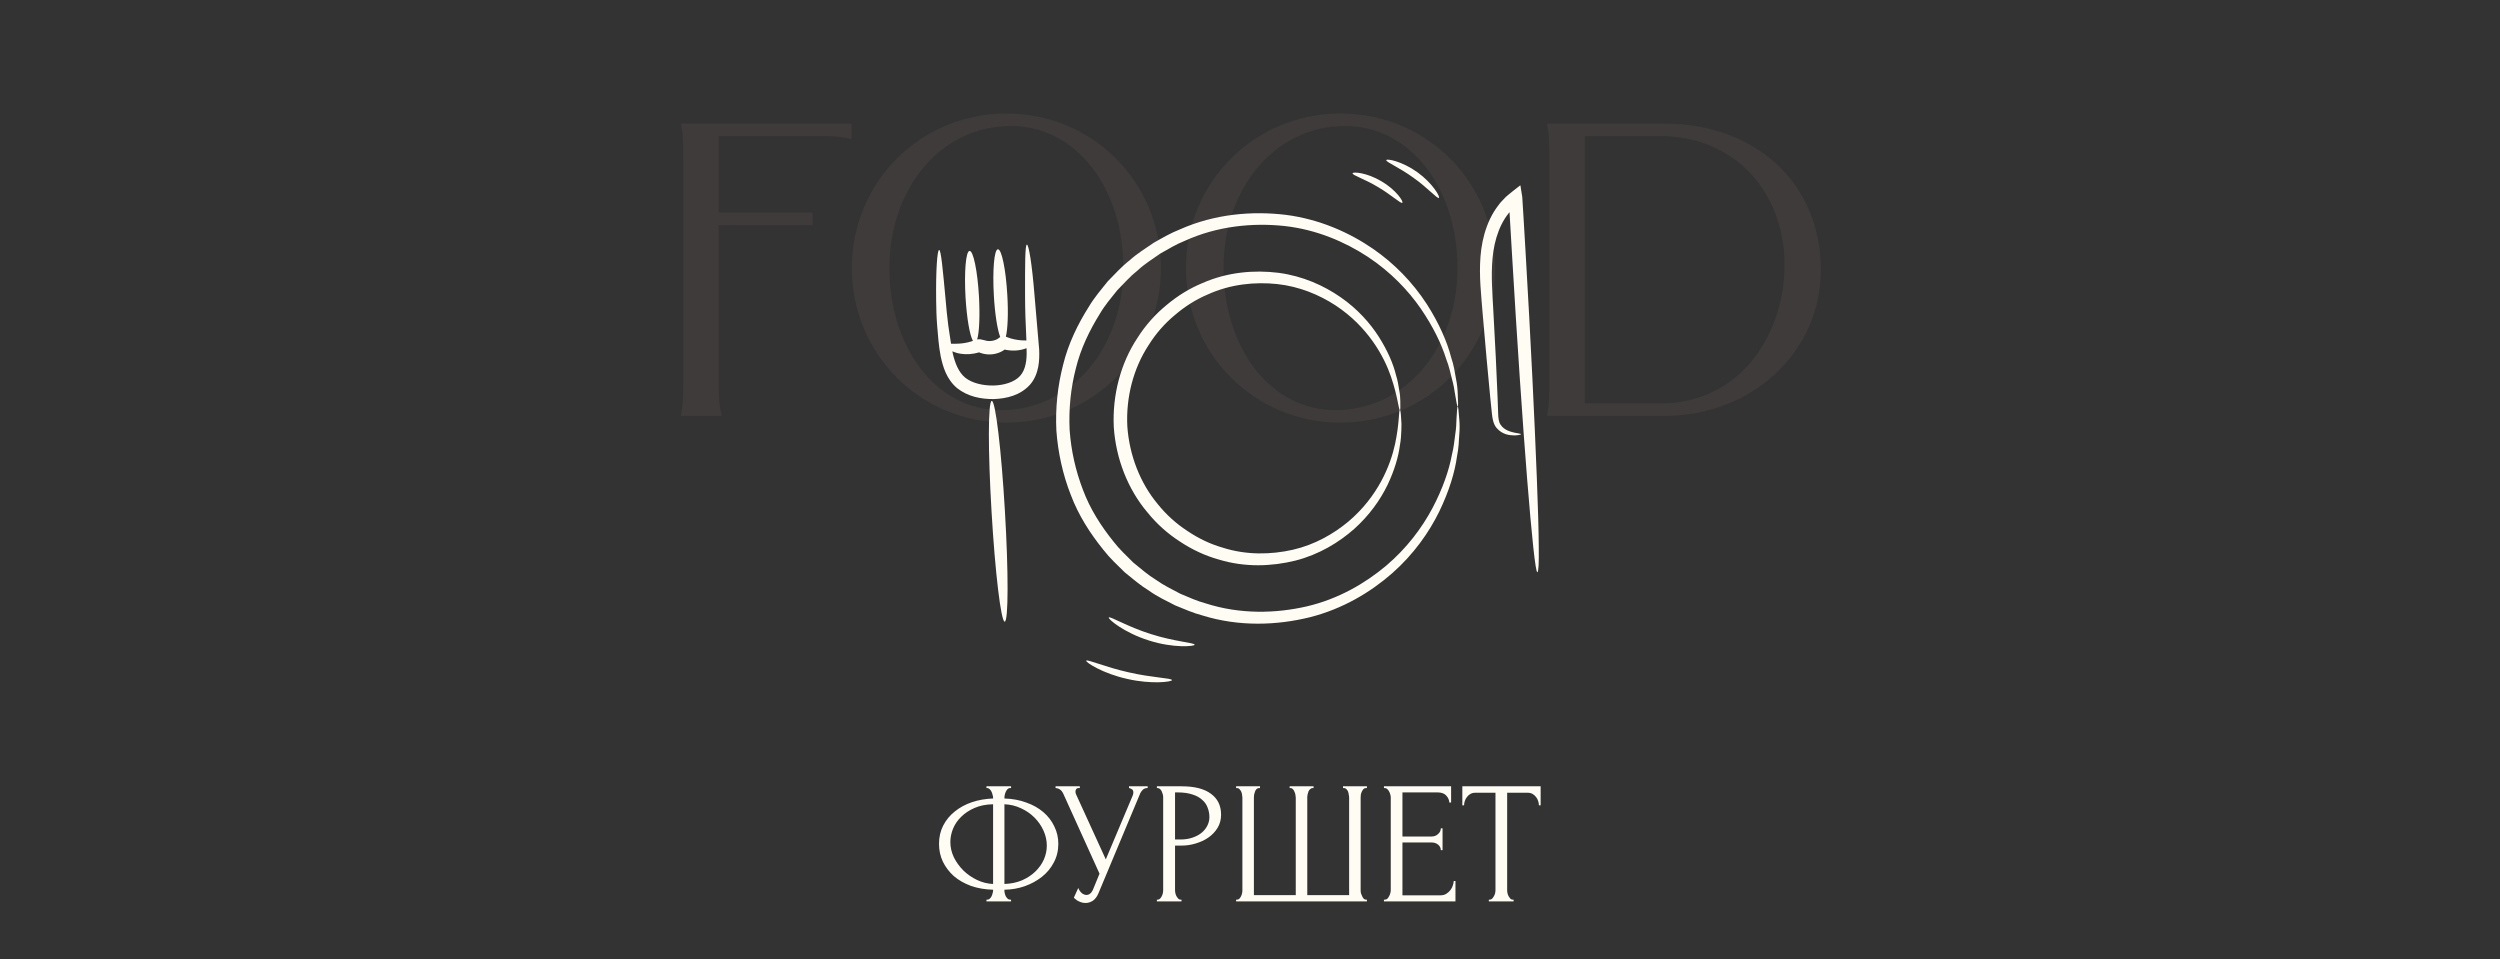 <?xml version="1.0" encoding="UTF-8"?> <svg xmlns="http://www.w3.org/2000/svg" width="430" height="165" viewBox="0 0 430 165" fill="none"><rect x="0" y="0" width="430" height="165" fill="#333333" stroke="none"/><path d="M117.148 21.245H146.465V23.904H146.178C144.31 23.401 143.448 23.401 139.639 23.401H123.615V36.55H139.783V38.706H123.615V63.999C123.615 68.526 123.615 69.388 124.118 71.257V71.544H117.148V71.257C117.508 69.388 117.508 68.526 117.508 63.999V28.79C117.508 24.263 117.508 23.401 117.148 21.532V21.245ZM173.097 72.694C158.295 72.694 146.511 60.909 146.511 46.107C146.511 31.305 158.295 19.52 173.097 19.52C187.9 19.52 199.684 31.305 199.684 46.107C199.684 60.909 187.9 72.694 173.097 72.694ZM152.978 46.107C152.978 59.688 160.954 70.538 172.163 70.538C184.379 70.538 193.217 59.688 193.217 46.107C193.217 32.455 185.169 21.676 173.888 21.676C161.744 21.676 152.978 32.455 152.978 46.107ZM230.568 72.694C215.766 72.694 203.981 60.909 203.981 46.107C203.981 31.305 215.766 19.52 230.568 19.52C245.37 19.52 257.154 31.305 257.154 46.107C257.154 60.909 245.37 72.694 230.568 72.694ZM210.448 46.107C210.448 59.688 218.424 70.538 229.634 70.538C241.849 70.538 250.687 59.688 250.687 46.107C250.687 32.455 242.64 21.676 231.358 21.676C219.215 21.676 210.448 32.455 210.448 46.107ZM286.17 21.245C302.05 21.245 313.188 31.592 313.188 46.395C313.188 60.406 301.547 71.544 286.17 71.544H266.122V71.257C266.482 69.388 266.482 68.526 266.482 63.999V28.79C266.482 24.263 266.482 23.401 266.122 21.532V21.245H286.17ZM272.589 69.388H285.523C299.392 69.388 306.936 57.46 306.936 45.532C306.936 33.101 298.386 23.401 285.523 23.401H272.589V69.388Z" fill="#BC9D89" fill-opacity="0.08"></path><path d="M169.671 135.243H173.901V135.543H173.661C173.521 135.563 173.391 135.633 173.271 135.753C173.171 135.873 173.081 136.013 173.001 136.173C172.921 136.333 172.861 136.513 172.821 136.713C172.781 136.893 172.761 137.053 172.761 137.193V137.343C174.141 137.383 175.391 137.613 176.511 138.033C177.651 138.433 178.631 138.983 179.451 139.683C180.271 140.383 180.901 141.203 181.341 142.143C181.801 143.063 182.031 144.063 182.031 145.143C182.031 146.323 181.771 147.393 181.251 148.353C180.751 149.313 180.071 150.133 179.211 150.813C178.351 151.493 177.361 152.033 176.241 152.433C175.141 152.813 173.981 153.013 172.761 153.033V153.183C172.761 153.323 172.781 153.483 172.821 153.663C172.861 153.843 172.921 154.013 173.001 154.173C173.101 154.333 173.211 154.473 173.331 154.593C173.451 154.693 173.591 154.743 173.751 154.743H173.901V155.043H169.671V154.743H169.821C169.961 154.743 170.091 154.693 170.211 154.593C170.351 154.473 170.461 154.333 170.541 154.173C170.621 154.013 170.681 153.843 170.721 153.663C170.781 153.483 170.811 153.323 170.811 153.183V153.033C169.411 152.993 168.141 152.773 167.001 152.373C165.861 151.953 164.881 151.393 164.061 150.693C163.261 149.973 162.631 149.143 162.171 148.203C161.731 147.263 161.511 146.243 161.511 145.143C161.511 143.983 161.751 142.933 162.231 141.993C162.731 141.033 163.401 140.223 164.241 139.563C165.081 138.883 166.061 138.353 167.181 137.973C168.321 137.593 169.531 137.383 170.811 137.343V137.193C170.811 137.053 170.781 136.893 170.721 136.713C170.681 136.513 170.621 136.333 170.541 136.173C170.461 136.013 170.361 135.873 170.241 135.753C170.121 135.633 169.991 135.563 169.851 135.543H169.671V135.243ZM163.461 144.843C163.461 145.723 163.661 146.593 164.061 147.453C164.481 148.293 165.031 149.053 165.711 149.733C166.391 150.393 167.171 150.933 168.051 151.353C168.931 151.773 169.851 152.003 170.811 152.043V138.333C169.611 138.353 168.551 138.563 167.631 138.963C166.711 139.363 165.941 139.873 165.321 140.493C164.701 141.093 164.231 141.783 163.911 142.563C163.611 143.323 163.461 144.083 163.461 144.843ZM180.051 145.443C180.051 144.563 179.861 143.703 179.481 142.863C179.101 142.023 178.581 141.273 177.921 140.613C177.261 139.953 176.491 139.423 175.611 139.023C174.731 138.603 173.781 138.373 172.761 138.333V152.043C173.881 152.003 174.891 151.793 175.791 151.413C176.691 151.013 177.451 150.513 178.071 149.913C178.711 149.293 179.201 148.603 179.541 147.843C179.881 147.063 180.051 146.263 180.051 145.443ZM181.558 135.243H185.728V135.543H185.548C185.328 135.543 185.178 135.613 185.098 135.753C185.018 135.873 184.978 136.003 184.978 136.143C184.978 136.243 184.988 136.333 185.008 136.413C185.028 136.493 185.048 136.553 185.068 136.593L190.198 147.813L194.788 136.923C194.808 136.883 194.838 136.803 194.878 136.683C194.918 136.543 194.938 136.413 194.938 136.293C194.938 136.013 194.838 135.823 194.638 135.723C194.438 135.603 194.288 135.543 194.188 135.543V135.243H197.398V135.543C197.038 135.543 196.758 135.643 196.558 135.843C196.378 136.023 196.238 136.213 196.138 136.413L188.938 153.633C188.698 154.213 188.378 154.643 187.978 154.923C187.578 155.183 187.148 155.313 186.688 155.313C186.388 155.313 186.118 155.263 185.878 155.163C185.638 155.083 185.428 154.983 185.248 154.863C185.068 154.743 184.928 154.633 184.828 154.533C184.748 154.433 184.708 154.383 184.708 154.383L185.458 152.733C185.618 153.113 185.828 153.413 186.088 153.633C186.348 153.833 186.618 153.933 186.898 153.933C187.078 153.933 187.258 153.873 187.438 153.753C187.638 153.613 187.808 153.403 187.948 153.123L189.118 150.273L182.878 136.503C182.598 135.903 182.158 135.583 181.558 135.543V135.243ZM198.987 135.243H203.247C205.467 135.243 207.147 135.673 208.287 136.533C209.447 137.373 210.027 138.573 210.027 140.133C210.027 140.973 209.827 141.723 209.427 142.383C209.027 143.043 208.497 143.603 207.837 144.063C207.197 144.503 206.467 144.843 205.647 145.083C204.847 145.323 204.047 145.443 203.247 145.443H202.107V153.093C202.107 153.253 202.127 153.433 202.167 153.633C202.207 153.813 202.267 153.983 202.347 154.143C202.447 154.303 202.547 154.443 202.647 154.563C202.767 154.683 202.907 154.743 203.067 154.743H203.217V155.043H198.987V154.743H199.137C199.277 154.743 199.407 154.683 199.527 154.563C199.647 154.443 199.747 154.303 199.827 154.143C199.907 153.983 199.967 153.813 200.007 153.633C200.047 153.433 200.067 153.253 200.067 153.093V137.103C200.067 136.823 199.987 136.503 199.827 136.143C199.667 135.783 199.437 135.583 199.137 135.543H198.987V135.243ZM202.107 136.293V144.393H203.007C203.807 144.393 204.517 144.283 205.137 144.063C205.777 143.843 206.307 143.553 206.727 143.193C207.147 142.833 207.467 142.423 207.687 141.963C207.907 141.503 208.017 141.033 208.017 140.553C208.017 139.973 207.917 139.433 207.717 138.933C207.537 138.413 207.227 137.963 206.787 137.583C206.367 137.183 205.807 136.873 205.107 136.653C204.407 136.413 203.547 136.293 202.527 136.293H202.107ZM221.821 135.243H225.931V135.543H225.781C225.621 135.543 225.481 135.603 225.361 135.723C225.241 135.823 225.141 135.953 225.061 136.113C225.001 136.273 224.951 136.443 224.911 136.623C224.871 136.783 224.851 136.923 224.851 137.043V153.963H232.051V137.193C232.051 137.053 232.031 136.893 231.991 136.713C231.971 136.513 231.931 136.333 231.871 136.173C231.811 136.013 231.721 135.873 231.601 135.753C231.501 135.633 231.371 135.563 231.211 135.543H231.001V135.243H235.111V135.543H234.961C234.781 135.543 234.631 135.603 234.511 135.723C234.411 135.843 234.321 135.983 234.241 136.143C234.161 136.303 234.101 136.483 234.061 136.683C234.041 136.883 234.031 137.053 234.031 137.193V153.183C234.031 153.323 234.051 153.483 234.091 153.663C234.151 153.843 234.221 154.013 234.301 154.173C234.381 154.333 234.471 154.473 234.571 154.593C234.691 154.693 234.821 154.743 234.961 154.743H235.111V155.043H212.611V154.743H212.761C212.901 154.743 213.031 154.693 213.151 154.593C213.271 154.473 213.371 154.333 213.451 154.173C213.531 154.013 213.591 153.843 213.631 153.663C213.671 153.483 213.691 153.323 213.691 153.183V137.193C213.691 137.053 213.671 136.883 213.631 136.683C213.611 136.483 213.561 136.303 213.481 136.143C213.401 135.983 213.301 135.843 213.181 135.723C213.081 135.603 212.941 135.543 212.761 135.543H212.611V135.243H216.721V135.543H216.511C216.351 135.563 216.211 135.633 216.091 135.753C215.991 135.873 215.911 136.013 215.851 136.173C215.791 136.333 215.741 136.513 215.701 136.713C215.681 136.893 215.671 137.053 215.671 137.193V153.963H222.871V137.193C222.871 137.053 222.851 136.883 222.811 136.683C222.771 136.483 222.711 136.303 222.631 136.143C222.571 135.983 222.481 135.843 222.361 135.723C222.241 135.603 222.111 135.543 221.971 135.543H221.821V135.243ZM238.04 154.743H238.19C238.35 154.743 238.49 154.693 238.61 154.593C238.73 154.473 238.83 154.333 238.91 154.173C239.01 154.013 239.08 153.843 239.12 153.663C239.18 153.483 239.21 153.313 239.21 153.153V137.103C239.21 136.963 239.18 136.803 239.12 136.623C239.08 136.443 239.01 136.273 238.91 136.113C238.83 135.953 238.73 135.823 238.61 135.723C238.49 135.603 238.35 135.543 238.19 135.543H238.04V135.243H249.59V138.033H249.29C249.25 137.573 249.07 137.173 248.75 136.833C248.43 136.473 247.93 136.293 247.25 136.293H241.22V143.883H246.2C246.66 143.883 247.04 143.743 247.34 143.463C247.66 143.183 247.82 142.853 247.82 142.473H248.12V146.223H247.82C247.82 145.863 247.67 145.553 247.37 145.293C247.07 145.033 246.68 144.903 246.2 144.903H241.22V153.993H247.79C248.17 153.993 248.5 153.903 248.78 153.723C249.06 153.543 249.29 153.333 249.47 153.093C249.67 152.833 249.81 152.563 249.89 152.283C249.99 151.983 250.04 151.733 250.04 151.533H250.34V155.043H238.04V154.743ZM260.191 154.743H260.341V155.043H256.081V154.743H256.231C256.391 154.743 256.531 154.683 256.651 154.563C256.771 154.443 256.871 154.303 256.951 154.143C257.051 153.983 257.121 153.813 257.161 153.633C257.201 153.433 257.221 153.253 257.221 153.093V136.353H253.741C253.421 136.353 253.141 136.423 252.901 136.563C252.661 136.703 252.461 136.883 252.301 137.103C252.141 137.303 252.021 137.533 251.941 137.793C251.861 138.033 251.821 138.273 251.821 138.513H251.521V135.243H264.991V138.513H264.691C264.691 138.273 264.651 138.033 264.571 137.793C264.491 137.533 264.371 137.303 264.211 137.103C264.051 136.883 263.851 136.703 263.611 136.563C263.371 136.423 263.091 136.353 262.771 136.353H259.231V153.093C259.231 153.253 259.251 153.433 259.291 153.633C259.331 153.813 259.391 153.983 259.471 154.143C259.571 154.303 259.671 154.443 259.771 154.563C259.891 154.683 260.031 154.743 260.191 154.743Z" fill="#FFFCF4"></path><path d="M250.728 69.925C250.646 69.925 250.58 70.691 250.514 72.108C250.497 72.825 250.464 73.708 250.299 74.725C250.167 75.758 250.051 76.941 249.721 78.258C249.225 80.908 248.152 84.041 246.385 87.391C244.618 90.725 242.008 94.258 238.391 97.325C234.775 100.358 230.183 103.025 224.8 104.291C219.449 105.525 213.338 105.691 207.409 103.791C205.906 103.391 204.486 102.741 203.016 102.125C201.629 101.375 200.159 100.691 198.838 99.741C197.45 98.891 196.212 97.808 194.924 96.758C193.751 95.591 192.512 94.441 191.488 93.108C189.374 90.475 187.492 87.541 186.27 84.258C185.014 80.991 184.222 77.508 183.974 73.908C183.809 70.308 184.172 66.741 185.048 63.358C185.873 59.958 187.409 56.808 189.193 53.941C190.052 52.475 191.142 51.208 192.182 49.908C193.338 48.725 194.428 47.491 195.716 46.475C196.905 45.358 198.293 44.525 199.581 43.608C200.968 42.825 202.306 42.008 203.743 41.441C209.407 38.858 215.485 38.291 220.951 38.875C226.451 39.491 231.323 41.591 235.27 44.175C239.217 46.791 242.223 49.975 244.37 53.075C246.5 56.191 247.954 59.191 248.746 61.758C249.242 63.008 249.49 64.191 249.737 65.191C250.018 66.191 250.167 67.058 250.266 67.775C250.481 69.191 250.646 69.925 250.728 69.925C250.811 69.925 250.811 69.158 250.728 67.725C250.712 66.991 250.629 66.108 250.414 65.058C250.233 64.008 250.051 62.791 249.605 61.491C248.912 58.808 247.557 55.675 245.443 52.358C243.004 48.593 239.856 45.349 236.178 42.808C232.116 40.008 226.996 37.708 221.183 36.958C215.419 36.258 208.945 36.775 202.9 39.475C201.364 40.075 199.911 40.925 198.441 41.758C197.054 42.708 195.584 43.608 194.296 44.775C192.925 45.841 191.753 47.141 190.514 48.408C189.408 49.791 188.235 51.158 187.31 52.708C185.378 55.758 183.743 59.108 182.851 62.758C181.9 66.438 181.511 70.243 181.695 74.041C181.976 77.875 182.801 81.625 184.172 85.108C185.493 88.625 187.508 91.758 189.771 94.558C190.877 95.991 192.199 97.208 193.454 98.441C194.824 99.558 196.162 100.708 197.649 101.608C199.052 102.625 200.621 103.341 202.124 104.125C203.693 104.758 205.213 105.441 206.814 105.858C213.14 107.825 219.614 107.558 225.262 106.175C230.943 104.741 235.749 101.858 239.465 98.591C243.197 95.291 245.807 91.541 247.541 88.008C249.258 84.458 250.249 81.175 250.613 78.441C250.893 77.091 250.926 75.858 250.993 74.791C251.092 73.741 251.059 72.841 250.993 72.108C250.893 70.675 250.811 69.925 250.728 69.925Z" fill="#FFFCF4"></path><path d="M240.786 70.525C240.555 70.525 240.737 72.691 239.944 76.408C239.151 80.041 237.021 85.408 231.901 89.725C229.358 91.841 226.137 93.691 222.372 94.558C218.623 95.408 214.362 95.508 210.233 94.175C208.152 93.575 206.137 92.608 204.255 91.341C202.315 90.081 200.587 88.517 199.135 86.708C196.113 83.091 194.247 78.325 193.9 73.325C193.652 68.325 194.94 63.375 197.533 59.408C198.772 57.408 200.324 55.641 202.075 54.191C203.792 52.725 205.692 51.508 207.673 50.675C211.62 48.858 215.865 48.458 219.68 48.858C223.528 49.275 226.947 50.725 229.705 52.525C235.287 56.208 238.045 61.275 239.25 64.791C240.472 68.375 240.555 70.541 240.786 70.525C240.869 70.525 240.885 69.991 240.852 68.958C240.852 68.441 240.803 67.808 240.654 67.058C240.538 66.308 240.406 65.441 240.109 64.508C239.647 62.591 238.689 60.358 237.186 57.975C235.683 55.608 233.52 53.158 230.613 51.141C227.723 49.125 224.073 47.475 219.911 46.925C215.782 46.408 211.158 46.775 206.815 48.691C204.635 49.591 202.537 50.875 200.638 52.475C198.722 54.041 197.005 55.958 195.617 58.158C192.76 62.475 191.307 67.941 191.571 73.441C191.934 78.941 194.015 84.191 197.368 88.141C198.969 90.121 200.876 91.826 203.016 93.191C205.08 94.558 207.31 95.591 209.589 96.225C214.131 97.625 218.755 97.425 222.801 96.425C226.864 95.391 230.283 93.308 232.925 90.975C235.567 88.608 237.434 85.925 238.656 83.408C239.861 80.875 240.538 78.525 240.786 76.575C240.968 75.608 241.001 74.741 241.034 73.975C241.083 73.225 241.05 72.591 241.001 72.075C240.951 71.041 240.869 70.508 240.786 70.525ZM264.667 94.075C264.651 91.291 264.535 87.258 264.337 82.291C263.957 72.358 263.296 58.625 262.405 43.475C262.289 41.575 262.173 39.708 262.074 37.858L261.827 33.858L261.645 32.741L261.562 32.191L261.513 31.908C261.496 31.825 261.364 31.991 261.298 32.025C260.637 32.541 260.059 32.975 259.448 33.491C259.151 33.725 258.837 34.008 258.557 34.341L258.111 34.808L257.797 35.208C257.5 35.591 257.219 35.991 256.971 36.391C256.476 37.208 256.063 38.058 255.749 38.925C255.105 40.658 254.775 42.441 254.642 44.141C254.378 47.575 254.775 50.725 254.989 53.625C255.237 56.541 255.485 59.258 255.699 61.725C255.931 64.208 256.145 66.441 256.327 68.408C256.426 69.391 256.525 70.308 256.608 71.141C256.69 71.975 256.855 72.925 257.384 73.575C258.474 74.858 259.779 74.858 260.489 74.891C261.248 74.875 261.628 74.741 261.612 74.675C261.612 74.591 261.215 74.575 260.522 74.425C259.878 74.275 258.738 74.025 258.094 73.041C257.78 72.575 257.698 71.908 257.681 71.075C257.648 70.225 257.615 69.308 257.582 68.325C257.5 66.358 257.4 64.108 257.285 61.625C257.153 59.141 257.021 56.425 256.855 53.508C256.707 50.575 256.426 47.475 256.723 44.358C256.872 42.791 257.186 41.241 257.764 39.741C258.045 38.991 258.408 38.275 258.821 37.608C259.035 37.275 259.267 36.941 259.514 36.641L259.613 36.525H259.63C259.647 36.508 259.647 36.525 259.647 36.541V36.641L259.729 38.025C259.828 39.875 259.944 41.741 260.059 43.641C260.951 58.791 261.876 72.491 262.669 82.408C263.065 87.358 263.428 91.375 263.726 94.141C264.023 96.908 264.271 98.441 264.419 98.425C264.634 98.408 264.7 96.858 264.667 94.075ZM177.93 50.708C177.5 45.358 176.939 42.041 176.625 42.075C176.311 42.108 176.295 45.408 176.311 50.791C176.311 53.025 176.394 55.708 176.542 58.558H176.311C175.496 58.559 174.685 58.447 173.9 58.225L173.454 58.075C173.322 58.025 173.157 57.975 173.008 57.908C173.322 56.625 173.454 53.891 173.256 50.708C173.008 46.341 172.281 42.825 171.637 42.875C170.993 42.908 170.696 46.491 170.944 50.858C171.125 54.025 171.555 56.725 172.034 57.958L171.935 58.041C171.802 58.141 171.555 58.325 171.538 58.325C171.15 58.529 170.721 58.643 170.283 58.658C170.101 58.658 169.903 58.658 169.738 58.625C169.655 58.608 169.556 58.591 169.474 58.558L168.912 58.425C168.714 58.391 168.565 58.325 168.285 58.358C168.202 58.358 168.136 58.375 168.07 58.391C168.433 57.225 168.565 54.358 168.384 50.991C168.136 46.625 167.409 43.108 166.765 43.158C166.121 43.191 165.824 46.775 166.072 51.141C166.286 54.725 166.798 57.691 167.343 58.625C167.244 58.658 167.162 58.691 167.063 58.725C166.286 58.975 165.527 59.075 164.883 59.108C164.371 59.141 163.941 59.125 163.578 59.125C163.396 58.041 163.264 56.958 163.099 55.941C162.901 54.425 162.769 52.958 162.653 51.625C162.158 46.291 161.86 42.991 161.53 42.991C161.216 42.991 160.952 46.325 161.018 51.708C161.035 53.058 161.068 54.525 161.2 56.141C161.348 57.708 161.431 59.408 161.794 61.258C162.174 63.058 162.785 65.208 164.618 66.758C166.485 68.225 168.731 68.658 170.944 68.641C173.14 68.558 175.485 68.008 177.153 66.175C177.963 65.258 178.375 64.141 178.574 63.108C178.772 62.058 178.772 61.075 178.739 60.141C178.425 56.591 178.161 53.391 177.93 50.708ZM175.452 64.658C174.494 65.725 172.678 66.275 170.878 66.308C169.077 66.341 167.211 65.908 166.039 64.975C164.866 64.041 164.255 62.408 163.875 60.791C163.842 60.675 163.842 60.541 163.809 60.425C164.073 60.541 164.354 60.641 164.701 60.741C165.477 60.925 166.468 61.008 167.542 60.808C167.789 60.775 168.12 60.675 168.318 60.625C168.532 60.575 168.367 60.608 168.565 60.675C168.632 60.708 168.665 60.708 168.764 60.741C169.808 61.079 170.938 61.032 171.951 60.608C172.199 60.508 172.447 60.375 172.661 60.225C172.826 60.125 172.727 60.175 172.76 60.158V60.141C172.777 60.141 172.76 60.125 172.81 60.125C173.025 60.175 173.239 60.225 173.454 60.241C173.867 60.308 174.28 60.308 174.643 60.291C175.403 60.258 176.047 60.091 176.542 59.891H176.559C176.559 59.991 176.575 60.091 176.575 60.191C176.641 61.858 176.427 63.591 175.452 64.658ZM170.58 68.958C169.936 68.991 169.92 77.525 170.547 88.008C171.158 98.491 172.182 106.958 172.81 106.925C173.454 106.891 173.47 98.358 172.843 87.875C172.232 77.375 171.224 68.908 170.58 68.958ZM237.021 32.175C239.349 33.541 240.951 35.091 241.199 34.875C241.447 34.691 240.126 32.641 237.599 31.175C235.088 29.675 232.677 29.508 232.644 29.808C232.578 30.141 234.709 30.775 237.021 32.175ZM243.115 30.575C245.592 32.325 247.227 34.241 247.491 34.041C247.756 33.891 246.434 31.525 243.792 29.625C241.15 27.725 238.507 27.241 238.441 27.541C238.342 27.858 240.671 28.791 243.115 30.575ZM190.712 106.208C190.514 106.441 193.338 108.825 197.599 110.158C201.843 111.525 205.51 111.175 205.477 110.891C205.477 110.541 201.992 110.358 197.946 109.058C193.867 107.775 190.894 105.925 190.712 106.208ZM186.831 113.641C186.683 113.891 189.655 115.841 193.883 116.775C198.095 117.741 201.612 117.275 201.579 116.975C201.563 116.625 198.161 116.575 194.131 115.641C190.085 114.741 186.98 113.341 186.831 113.641Z" fill="#FFFCF4"></path></svg> 